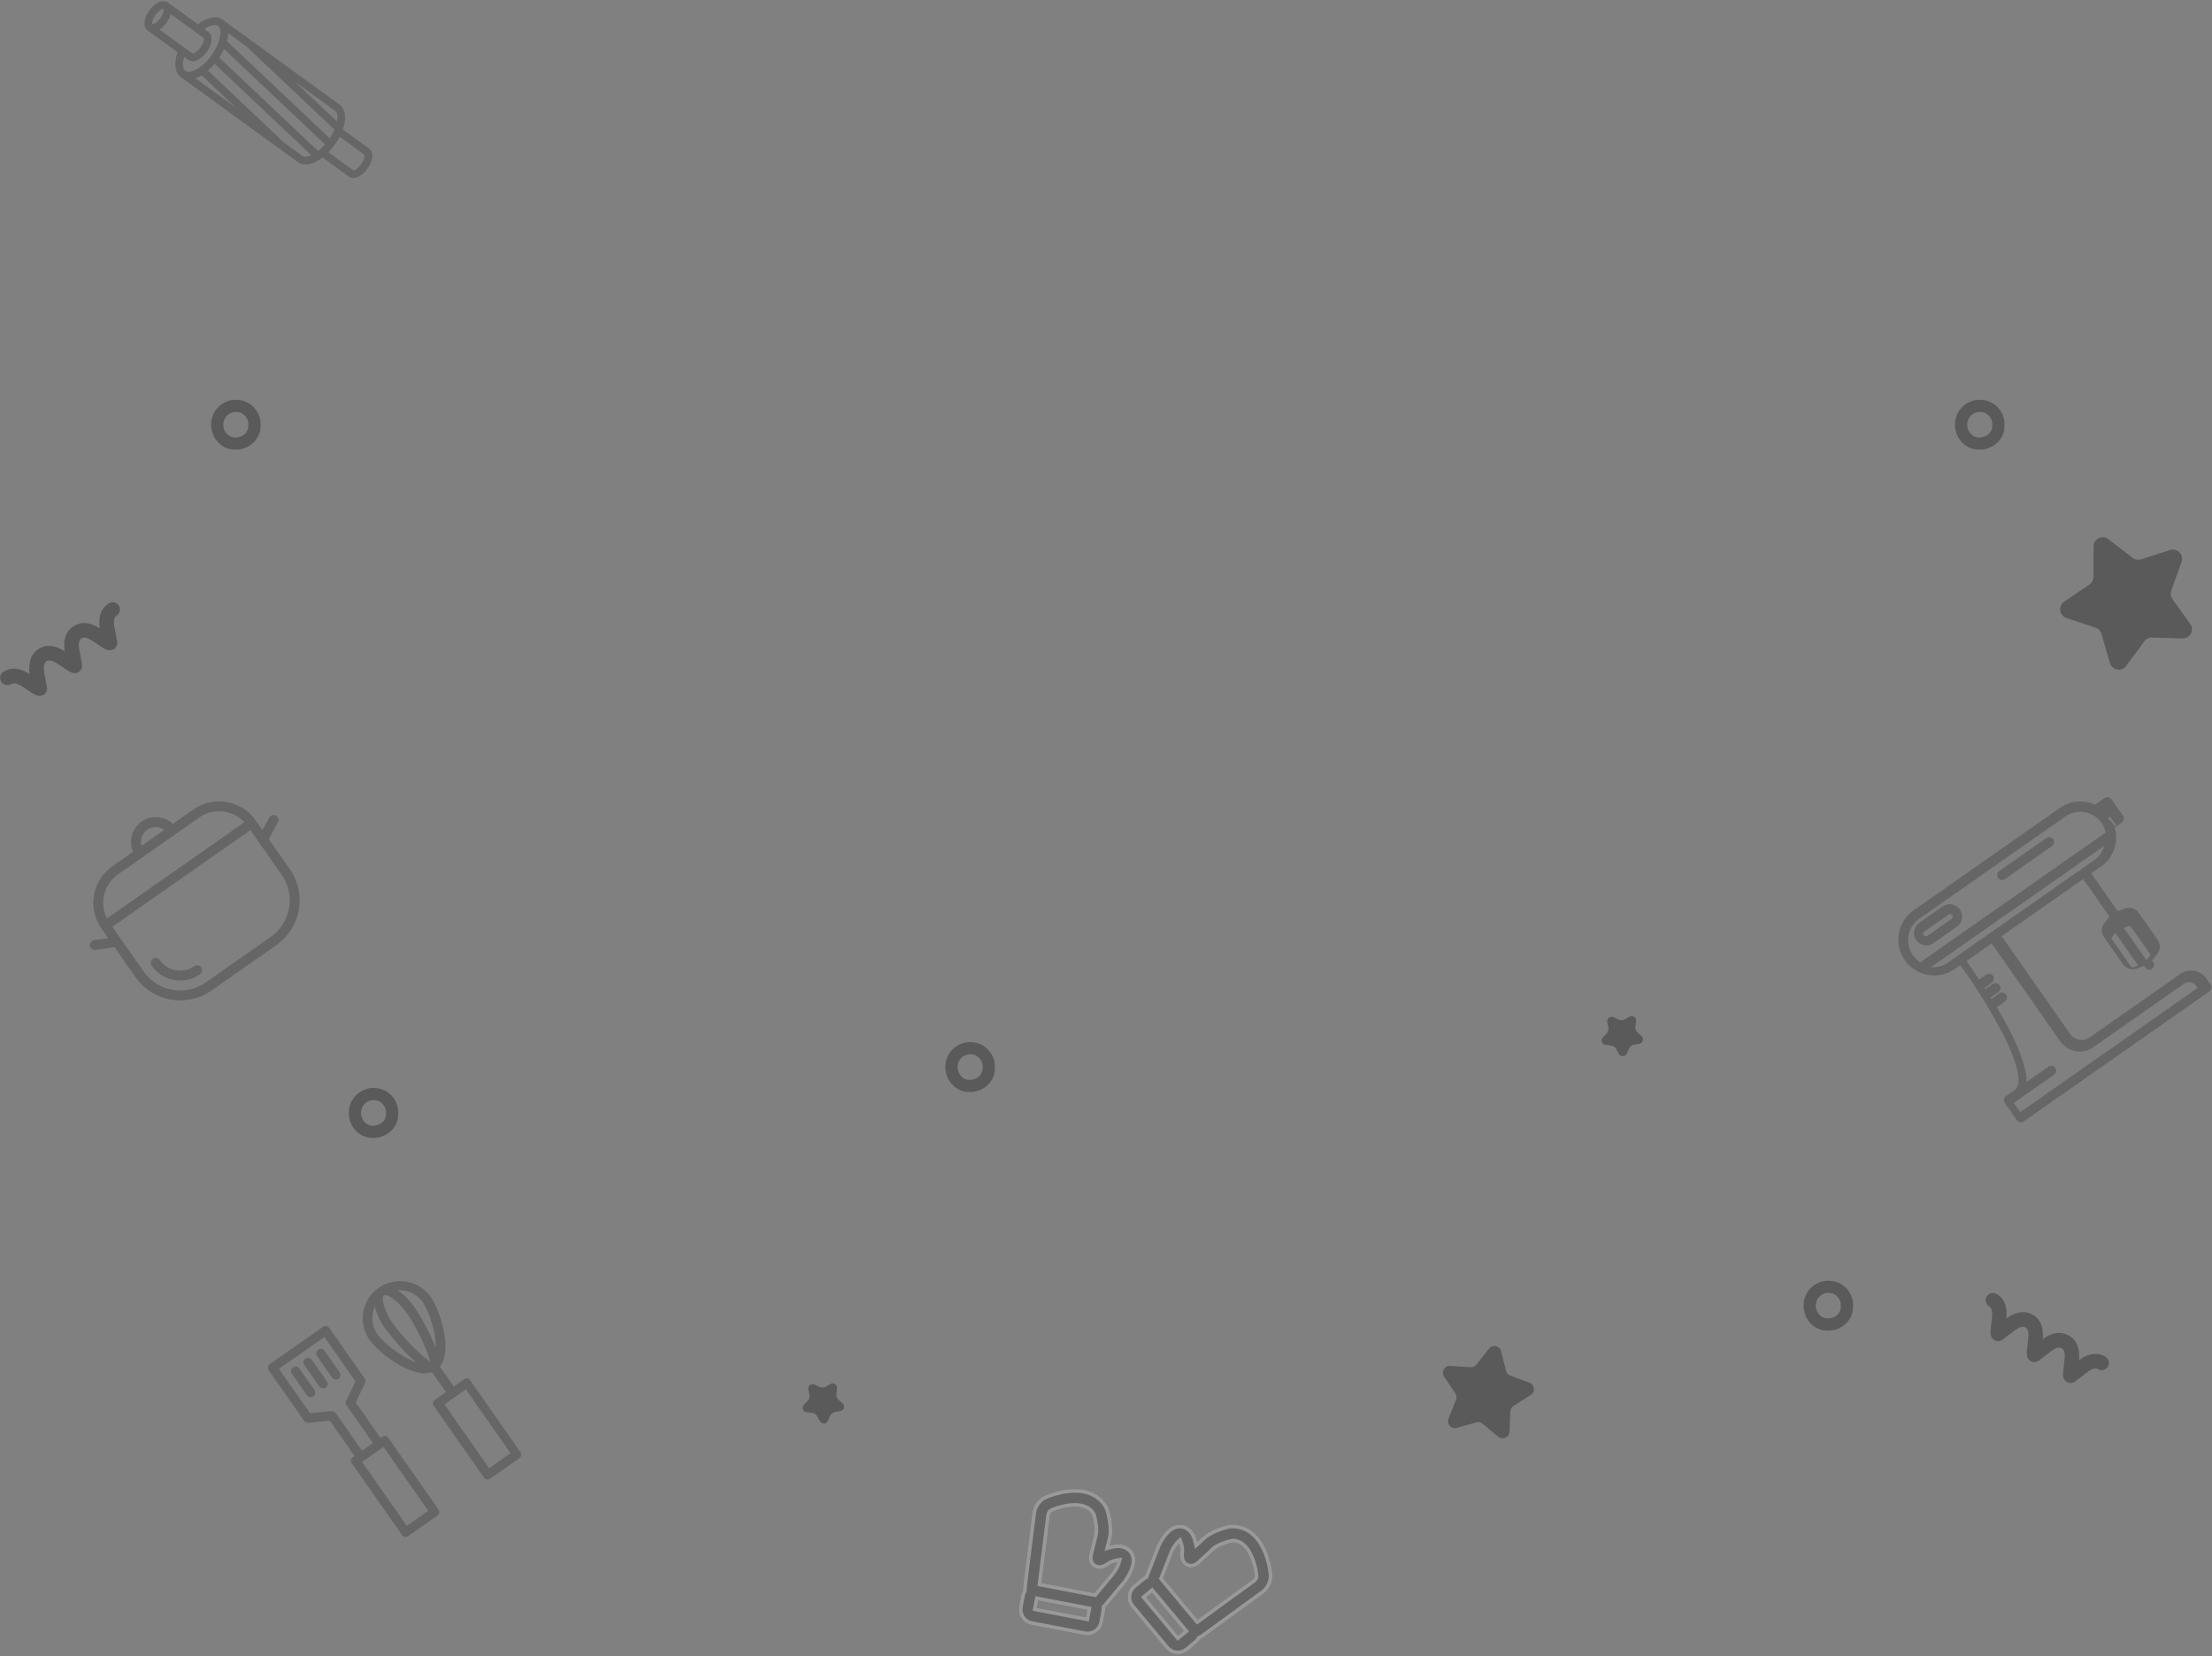 <?xml version="1.0" encoding="UTF-8"?>
<svg width="482px" height="361px" viewBox="0 0 482 361" version="1.1" xmlns="http://www.w3.org/2000/svg" xmlns:xlink="http://www.w3.org/1999/xlink">
    <rect x="0" y="0" width="482" height="361" fill="#808080" stroke="none"/>
    <!-- Generator: Sketch 49 (51002) - http://www.bohemiancoding.com/sketch -->
    <title>Décors</title>
    <desc>Created with Sketch.</desc>
    <defs>
        <path d="M236.975,365.774 L236.179,364.348 L241.019,361.646 L245.671,359.05 L246.467,360.476 L236.975,365.774 Z M234.268,360.983 L226.103,348.358 C226.018,348.209 225.992,347.786 226.056,347.637 C226.787,346.158 229.293,342.322 232.064,342.322 C232.433,342.322 232.796,342.387 233.173,342.522 C233.855,342.967 235.359,344.093 236.151,345.285 L238.192,349.435 C238.909,350.893 240.049,351.05 240.507,351.05 C241.36,351.05 242.435,350.532 242.892,349.076 L243.154,348.243 C243.272,347.869 243.663,347.248 243.972,346.881 C244.124,347.201 244.344,347.841 244.49,349.048 L244.512,355.265 L244.161,355.461 C244.161,355.462 242.895,356.169 240.364,357.581 L234.268,360.983 Z M248.843,356.792 C248.713,356.561 248.555,356.351 248.38,356.16 C248.381,356.12 248.392,356.072 248.392,356.033 L248.359,348.923 C248.359,348.852 248.355,348.782 248.347,348.711 C247.791,343.859 245.747,342.841 244.13,342.841 C242.812,342.841 241.837,343.616 241.655,343.771 C241.225,344.137 240.792,344.642 240.419,345.193 L239.573,343.475 C239.542,343.412 239.509,343.351 239.471,343.292 C237.971,340.932 235.172,339.205 235.054,339.132 C234.962,339.076 234.865,339.029 234.766,338.988 C233.881,338.632 232.972,338.453 232.065,338.453 C226.411,338.453 222.959,345.164 222.584,345.93 C221.92,347.284 222.033,349.187 222.852,350.455 L231.735,364.192 C231.869,364.398 232.037,364.586 232.22,364.764 C232.285,365.145 232.402,365.516 232.595,365.862 L233.805,368.03 C234.412,369.118 235.566,369.795 236.817,369.795 C237.402,369.795 237.981,369.644 238.49,369.36 L248.726,363.648 C250.384,362.721 250.98,360.62 250.055,358.962 L248.843,356.792 Z M265.452,345.239 L254.305,343.231 L253.899,343.157 L251.906,337.274 C251.657,336.106 251.652,335.43 251.69,335.074 C252.118,335.313 252.677,335.766 252.908,336.077 L253.427,336.78 C254.207,337.836 255.117,337.994 255.589,337.994 C256.632,337.994 257.778,337.251 257.989,335.591 L258.57,331.004 C258.939,329.593 260.026,328.012 260.483,327.428 C261.096,326.939 261.778,326.7 262.564,326.7 C265.056,326.7 267.97,329.043 268.876,329.941 C268.991,330.068 269.104,330.475 269.073,330.639 L265.452,345.239 Z M264.448,350.647 L253.748,348.722 L254.037,347.114 L264.736,349.04 L264.448,350.647 Z M262.564,322.83 C260.784,322.83 259.194,323.424 257.836,324.597 C257.769,324.656 257.705,324.719 257.646,324.786 C257.624,324.81 255.459,327.375 254.785,330.196 C254.768,330.265 254.755,330.334 254.747,330.403 L254.506,332.301 C253.972,331.903 253.399,331.566 252.873,331.359 C252.714,331.297 252.139,331.092 251.407,331.092 C250.324,331.092 249.37,331.537 248.721,332.346 C247.724,333.588 247.542,335.449 248.149,338.206 C248.165,338.274 248.183,338.344 248.207,338.41 L250.486,345.145 C250.498,345.183 250.524,345.223 250.539,345.261 C250.437,345.499 250.354,345.746 250.306,346.009 L249.866,348.453 C249.528,350.322 250.775,352.116 252.645,352.453 L264.181,354.53 C264.385,354.568 264.589,354.586 264.791,354.586 C266.459,354.586 267.885,353.393 268.18,351.752 L268.621,349.307 C268.692,348.912 268.678,348.525 268.617,348.15 C268.734,347.92 268.831,347.687 268.891,347.447 L272.828,331.569 C273.191,330.106 272.68,328.27 271.611,327.203 C271.163,326.757 267.097,322.83 262.564,322.83 Z" id="path-1"></path>
    </defs>
    <g id="Page-1" stroke="none" stroke-width="1" fill="none" fill-rule="evenodd">
        <g id="01_QUESTION-01.2" transform="translate(-209, -610)">
            <g id="Décors" transform="translate(208, 606)">
                <path d="M67.734,195.277 C67.467,194.743 66.82,194.529 66.285,194.793 L63.527,196.171 L63.527,193.598 C63.527,188.237 59.165,183.874 53.804,183.874 L48.291,183.874 C47.79,181.413 45.608,179.552 43,179.552 C40.391,179.552 38.209,181.413 37.706,183.874 L32.195,183.874 C26.834,183.874 22.472,188.237 22.472,193.598 L22.472,196.169 L19.714,194.79 C19.181,194.527 18.53,194.741 18.265,195.274 C17.999,195.808 18.215,196.456 18.749,196.724 L22.472,198.585 L22.472,206.563 C22.472,213.116 27.802,218.447 34.356,218.447 L51.643,218.447 C58.197,218.447 63.527,213.116 63.527,206.563 L63.527,198.589 L67.25,196.727 C67.784,196.459 68.002,195.81 67.734,195.277 Z M43,181.713 C44.406,181.713 45.595,182.619 46.042,183.874 L39.957,183.874 C40.404,182.619 41.593,181.713 43,181.713 Z M32.198,186.035 L53.806,186.035 C57.609,186.035 60.766,188.857 61.291,192.517 L24.71,192.517 C25.235,188.857 28.392,186.035 32.198,186.035 Z M61.367,206.563 C61.367,211.924 57.004,216.286 51.643,216.286 L34.356,216.286 C28.995,216.286 24.633,211.924 24.633,206.563 L24.633,194.678 L61.367,194.678 L61.367,206.563 Z M34.356,214.125 C34.953,214.125 35.437,213.641 35.437,213.045 C35.437,212.449 34.953,211.965 34.356,211.965 C31.379,211.965 28.954,209.54 28.954,206.563 C28.954,205.966 28.47,205.482 27.874,205.482 C27.277,205.482 26.793,205.966 26.793,206.563 C26.793,210.733 30.186,214.125 34.356,214.125 Z" id="Picto_Cocotte" fill="#000000" fill-rule="nonzero" opacity="0.2" transform="translate(43, 199) rotate(-35) translate(-43, -199) "></path>
                <path d="M84.37,25.609 L77.671,25.609 C77.742,25.116 77.788,24.6 77.807,24.066 C77.808,24.059 77.81,24.052 77.811,24.045 C77.819,23.981 77.819,23.918 77.814,23.856 C77.816,23.745 77.818,23.633 77.818,23.52 C77.818,22.791 77.766,22.092 77.671,21.431 L84.348,21.429 C84.526,21.494 84.996,22.236 84.996,23.52 C84.996,24.805 84.526,25.547 84.37,25.609 Z M73.531,29.586 L68.634,29.586 L45.988,26.647 C46.137,26.006 46.239,25.315 46.29,24.586 L75.061,28.319 C74.601,29.119 74.053,29.586 73.531,29.586 Z M40.033,27.282 L41.077,27.282 C42.409,27.282 43.376,25.7 43.376,23.52 C43.376,21.341 42.409,19.758 41.076,19.758 L40.033,19.758 C40.54,18.363 41.307,17.455 42.041,17.455 C43.275,17.455 44.655,20.049 44.655,23.521 C44.655,26.99 43.276,29.584 42.042,29.586 L42.041,29.586 L42.04,29.586 C41.306,29.585 40.54,28.677 40.033,27.282 Z M30.24,21.44 C30.432,21.554 30.866,22.287 30.866,23.52 C30.866,24.754 30.432,25.487 30.24,25.601 C30.047,25.487 29.614,24.754 29.614,23.52 C29.614,22.287 30.047,21.553 30.24,21.44 Z M32.185,25.609 C32.411,25.023 32.539,24.311 32.539,23.52 C32.539,22.729 32.411,22.018 32.185,21.431 L38.861,21.429 C38.901,21.432 38.941,21.432 38.98,21.429 L41.054,21.429 C41.232,21.494 41.702,22.236 41.702,23.52 C41.702,24.805 41.233,25.547 41.077,25.609 L32.185,25.609 Z M75.25,19.081 L62.718,17.455 L73.531,17.455 C74.127,17.455 74.757,18.063 75.25,19.081 Z M45.474,28.268 L55.63,29.586 L44.765,29.586 C45.031,29.201 45.269,28.759 45.474,28.268 Z M49.716,17.455 L75.853,20.847 C76.002,21.495 76.101,22.214 76.133,22.983 L45.571,19.018 C45.345,18.428 45.074,17.902 44.764,17.455 L49.716,17.455 Z M46.315,22.902 C46.285,22.151 46.201,21.436 46.069,20.77 L76.093,24.666 C76.025,25.413 75.895,26.104 75.718,26.717 L46.315,22.902 Z M84.37,19.758 L77.312,19.758 C76.602,17.349 75.208,15.782 73.531,15.782 L42.041,15.782 C42.037,15.782 42.034,15.782 42.03,15.782 C40.409,15.789 39.004,17.294 38.272,19.758 L30.24,19.758 C30.234,19.758 30.229,19.759 30.224,19.759 C28.9,19.772 27.94,21.349 27.94,23.52 C27.94,25.7 28.907,27.282 30.24,27.282 L38.272,27.282 C39.005,29.752 40.415,31.259 42.041,31.259 L73.531,31.259 C75.208,31.259 76.602,29.692 77.312,27.282 L84.37,27.282 C85.702,27.282 86.669,25.7 86.669,23.52 C86.669,21.341 85.702,19.758 84.37,19.758 Z" id="Picto_Rouleau" fill="#000000" opacity="0.2" transform="translate(57.305, 23.52) rotate(36) translate(-57.305, -23.52) "></path>
                <g id="Picto-gant" opacity="0.2" transform="translate(247.548, 346.313) rotate(40) translate(-247.548, -346.313) ">
                    <use fill="#000000" fill-rule="evenodd" xlink:href="#path-1"></use>
                    <path stroke="#FFFFFF" stroke-width="0.8" d="M236.821,366.318 L235.635,364.194 L240.825,361.297 L245.826,358.506 L247.012,360.63 L236.821,366.318 Z M244.354,355.807 C244.289,355.851 244.253,355.871 244.119,355.943 C243.841,356.098 243.841,356.098 243.406,356.341 C242.773,356.694 241.824,357.224 240.559,357.93 L234.135,361.515 L233.932,361.2 L225.755,348.556 C225.609,348.299 225.574,347.745 225.698,347.46 C227.095,344.634 229.617,341.922 232.064,341.922 C232.481,341.922 232.89,341.996 233.391,342.187 C234.531,342.931 235.796,344.028 236.51,345.109 L238.551,349.259 C239.054,350.281 239.774,350.65 240.507,350.65 C241.364,350.65 242.158,350.079 242.511,348.956 L242.773,348.123 C242.902,347.713 243.303,347.054 243.666,346.624 L244.066,346.148 L244.333,346.71 C244.563,347.194 244.758,347.935 244.89,349.047 L244.913,355.499 L244.356,355.811 L244.354,355.807 Z M248.494,356.988 C248.386,356.795 248.249,356.61 248.084,356.43 L247.976,356.311 L247.98,356.15 C247.984,356.082 247.984,356.082 247.99,356.045 C247.99,356.044 247.99,356.044 247.99,356.044 C247.991,356.031 247.992,356.026 247.992,356.026 L247.959,348.923 C247.959,348.872 247.956,348.818 247.949,348.756 C247.495,344.795 246.083,343.241 244.13,343.241 C243.222,343.241 242.441,343.627 241.915,344.075 C241.522,344.41 241.111,344.884 240.75,345.418 L240.364,345.988 L240.06,345.37 L239.214,343.651 C239.189,343.6 239.162,343.552 239.133,343.506 C238.502,342.512 237.579,341.551 236.492,340.664 C235.821,340.117 235.245,339.719 234.846,339.474 C234.776,339.431 234.699,339.393 234.617,339.359 C233.78,339.023 232.923,338.853 232.065,338.853 C229.702,338.853 227.549,340.08 225.64,342.174 C224.939,342.943 224.313,343.786 223.767,344.652 C223.404,345.228 223.128,345.729 222.943,346.106 C222.341,347.333 222.445,349.088 223.187,350.237 L232.071,363.975 C232.176,364.136 232.314,364.298 232.499,364.477 L232.592,364.568 L232.614,364.697 C232.675,365.057 232.783,365.378 232.944,365.667 L234.155,367.835 C234.691,368.797 235.711,369.395 236.817,369.395 C237.333,369.395 237.845,369.262 238.295,369.01 L248.531,363.299 C249.996,362.48 250.523,360.622 249.706,359.157 L248.494,356.988 Z M247.992,356.026 C247.992,356.025 247.992,356.03 247.992,356.035 L247.992,356.026 Z M265.381,345.633 L254.234,343.624 L253.596,343.509 L253.52,343.286 L251.515,337.358 C251.294,336.323 251.236,335.563 251.292,335.032 L251.356,334.43 L251.885,334.725 C252.369,334.995 252.966,335.484 253.229,335.839 L253.749,336.542 C254.312,337.305 254.959,337.594 255.589,337.594 C256.584,337.594 257.426,336.847 257.592,335.541 L258.183,330.903 C258.5,329.69 259.352,328.225 260.233,327.115 C260.918,326.569 261.689,326.3 262.564,326.3 C264.711,326.3 267.429,327.945 269.172,329.672 C269.371,329.891 269.521,330.425 269.461,330.736 L265.75,345.699 L265.381,345.633 Z M264.771,351.112 L253.284,349.045 L253.715,346.649 L265.2,348.718 L264.771,351.112 Z M250.862,345.01 C250.862,345.01 250.864,345.014 250.868,345.022 C250.869,345.025 250.869,345.025 250.87,345.027 C250.887,345.059 250.887,345.059 250.912,345.118 L250.97,345.269 L250.907,345.418 C250.807,345.652 250.738,345.867 250.699,346.08 L250.26,348.525 C249.961,350.176 251.063,351.762 252.715,352.059 L264.253,354.137 C264.432,354.17 264.612,354.186 264.791,354.186 C266.265,354.186 267.526,353.132 267.787,351.681 L268.227,349.236 C268.285,348.914 268.281,348.579 268.222,348.214 L268.201,348.084 L268.26,347.968 C268.376,347.742 268.456,347.541 268.503,347.351 L272.44,331.473 C272.769,330.146 272.298,328.454 271.329,327.487 C271.107,327.265 270.791,326.975 270.389,326.638 C269.783,326.131 269.118,325.638 268.405,325.187 C266.459,323.955 264.476,323.23 262.564,323.23 C260.88,323.23 259.383,323.79 258.101,324.896 C258.044,324.947 257.992,324.998 257.941,325.057 C257.09,325.982 255.662,328.247 255.173,330.295 C255.16,330.346 255.151,330.397 255.144,330.454 L254.816,333.032 L254.266,332.622 C253.746,332.233 253.205,331.919 252.727,331.732 C252.385,331.598 251.927,331.492 251.407,331.492 C250.444,331.492 249.605,331.883 249.033,332.596 C248.126,333.725 247.956,335.47 248.54,338.118 C248.554,338.18 248.568,338.233 248.585,338.282 L250.862,345.01 Z"></path>
                </g>
                <path d="M100.344,217.148 L106.044,217.148 L106.044,200.148 L100.344,200.148 L100.344,217.148 Z M101.244,179.248 C101.244,175.448 102.544,173.148 103.144,173.148 C103.844,173.148 105.044,175.448 105.044,179.248 C105.044,183.048 103.944,189.048 103.144,190.748 C102.344,189.048 101.244,183.048 101.244,179.248 Z M97.144,179.248 C97.144,177.048 98.344,175.048 100.144,174.048 C99.544,175.448 99.244,177.348 99.244,179.248 C99.244,179.348 99.444,185.148 100.544,189.148 C98.644,186.448 97.144,181.748 97.144,179.248 Z M106.244,173.948 C108.044,175.048 109.244,176.948 109.244,179.148 C109.244,181.748 107.744,186.448 105.844,189.048 C106.944,185.048 107.144,179.248 107.144,179.148 C107.144,177.348 106.844,175.448 106.244,173.948 Z M107.044,198.148 L104.244,198.148 L104.244,192.848 C108.544,191.648 111.344,182.948 111.344,179.248 C111.244,174.748 107.644,171.148 103.144,171.148 C98.744,171.148 95.044,174.748 95.044,179.248 C95.044,182.948 97.844,191.648 102.144,192.848 L102.144,198.148 L99.244,198.148 C98.644,198.148 98.244,198.548 98.244,199.148 L98.244,218.148 C98.244,218.748 98.644,219.148 99.244,219.148 L106.944,219.148 C107.544,219.148 107.944,218.748 107.944,218.148 L107.944,199.148 C108.044,198.548 107.544,198.148 107.044,198.148 Z M84.644,182.348 C85.244,182.348 85.644,181.948 85.644,181.348 L85.644,175.648 C85.644,175.048 85.244,174.648 84.644,174.648 C84.044,174.648 83.644,175.048 83.644,175.648 L83.644,181.248 C83.644,181.848 84.044,182.348 84.644,182.348 Z M81.244,182.348 C81.844,182.348 82.244,181.948 82.244,181.348 L82.244,175.648 C82.244,175.048 81.844,174.648 81.244,174.648 C80.644,174.648 80.244,175.048 80.244,175.648 L80.244,181.248 C80.244,181.848 80.744,182.348 81.244,182.348 Z M77.944,182.348 C78.544,182.348 78.944,181.948 78.944,181.348 L78.944,175.648 C78.944,175.048 78.544,174.648 77.944,174.648 C77.344,174.648 76.944,175.048 76.944,175.648 L76.944,181.248 C76.944,181.848 77.344,182.348 77.944,182.348 Z M87.344,184.948 L83.244,187.248 C82.944,187.448 82.744,187.748 82.744,188.148 L82.744,198.148 L79.844,198.148 L79.844,188.148 C79.844,187.748 79.644,187.448 79.344,187.248 L75.244,184.948 L75.244,173.148 L87.344,173.148 L87.344,184.948 Z M78.444,217.148 L84.144,217.148 L84.144,200.148 L78.444,200.148 L78.444,217.148 Z M88.344,171.148 L74.244,171.148 C73.744,171.148 73.244,171.548 73.244,172.148 L73.244,185.548 C73.244,185.948 73.444,186.248 73.744,186.448 L77.844,188.748 L77.844,198.148 L77.444,198.148 C76.844,198.148 76.444,198.548 76.444,199.148 L76.444,218.148 C76.444,218.748 76.844,219.148 77.444,219.148 L85.144,219.148 C85.744,219.148 86.144,218.748 86.144,218.148 L86.144,199.148 C86.144,198.548 85.744,198.148 85.144,198.148 L84.744,198.148 L84.744,188.748 L88.844,186.448 C89.144,186.248 89.344,185.948 89.344,185.548 L89.344,172.148 C89.344,171.548 88.844,171.148 88.344,171.148 Z M444.538,299.272 L457.048,299.272 C457.639,299.272 458.118,299.752 458.118,300.343 C458.118,300.934 457.639,301.413 457.048,301.413 L444.509,301.413 C443.929,301.398 443.468,300.923 443.468,300.343 C443.468,299.752 443.947,299.272 444.538,299.272 Z M430.072,300.722 C430.386,300.722 430.64,300.977 430.639,301.291 C430.639,301.604 430.385,301.858 430.072,301.858 L423.577,301.858 C423.263,301.858 423.009,301.603 423.01,301.29 C423.01,300.976 423.264,300.722 423.577,300.722 L430.072,300.722 Z M430.148,303.923 C431.642,303.846 432.79,302.571 432.712,301.078 C432.64,299.692 431.534,298.585 430.148,298.513 L423.653,298.513 C422.159,298.591 421.01,299.865 421.088,301.358 C421.16,302.744 422.267,303.851 423.653,303.923 L430.148,303.923 Z M471.147,305.718 L470.783,305.718 L470.783,305.303 C470.782,304.677 470.706,304.053 470.557,303.446 L471.139,303.446 L471.147,305.718 Z M435.332,309.203 L423.922,309.203 C422.608,309.203 421.337,308.744 420.324,307.907 L466.402,307.907 C465.392,308.743 464.123,309.202 462.812,309.203 L435.332,309.203 Z M463.422,342.486 C464.488,342.486 465.352,343.35 465.352,344.415 L465.352,344.947 L418.138,344.947 L418.138,342.486 L428.871,342.486 C429.463,342.486 429.942,342.006 429.942,341.415 C429.942,340.824 429.463,340.345 428.871,340.345 L423.046,340.345 C424.437,338.408 425.522,335.124 426.265,330.551 C426.614,328.367 426.891,325.949 427.087,323.27 L429.272,323.27 C429.863,323.269 430.341,322.79 430.341,322.198 C430.341,321.608 429.862,321.129 429.272,321.129 L427.197,321.129 L427.197,320.765 L429.272,320.765 C429.863,320.765 430.341,320.285 430.341,319.694 C430.341,319.103 429.862,318.625 429.272,318.624 L427.313,318.624 L427.313,318.274 L429.272,318.274 C429.863,318.274 430.341,317.794 430.341,317.203 C430.341,316.613 429.862,316.134 429.272,316.134 L427.386,316.134 C427.42,314.571 427.432,312.944 427.422,311.255 L434.143,311.255 L434.143,337.345 C434.147,340.182 436.446,342.482 439.284,342.486 L463.422,342.486 Z M463.164,297.799 C466.293,297.799 468.829,300.335 468.83,303.464 C468.83,304.233 468.673,304.994 468.37,305.7 L419.067,305.7 C417.833,302.825 419.162,299.494 422.037,298.26 C422.743,297.956 423.504,297.799 424.273,297.799 L463.164,297.799 Z M461.083,332.89 C461.084,333.087 460.952,333.26 460.763,333.312 L459.67,333.618 L459.67,324.968 L460.763,325.273 C460.952,325.326 461.084,325.499 461.083,325.696 L461.083,332.89 Z M456.119,325.572 C456.119,325.375 456.25,325.202 456.44,325.149 L457.532,324.844 L457.532,333.494 L456.418,333.188 C456.236,333.128 456.116,332.957 456.119,332.766 L456.119,325.572 Z M469.932,299.394 C468.525,297.037 465.985,295.592 463.24,295.585 L424.349,295.585 C420.038,295.586 416.544,299.081 416.544,303.392 C416.544,304.708 416.877,306.003 417.512,307.156 C417.537,307.209 417.566,307.26 417.599,307.309 C418.994,309.717 421.566,311.201 424.349,311.204 L425.806,311.204 C425.924,317.536 425.536,323.867 424.648,330.136 C423.665,336.173 422.303,338.612 421.335,339.602 C420.99,340.01 420.491,340.258 419.958,340.287 L417.614,340.287 C417.023,340.287 416.543,340.766 416.543,341.358 L416.543,345.959 C416.543,346.55 417.023,347.03 417.614,347.03 L467.005,347.03 C467.595,347.03 468.075,346.55 468.075,345.959 L468.075,344.357 C468.079,342.109 466.26,340.284 464.013,340.28 L439.83,340.28 C438.175,340.275 436.833,338.935 436.83,337.28 L436.83,311.197 L458.529,311.197 L458.529,321.224 L456.861,321.69 C455.748,322.003 454.978,323.016 454.975,324.173 L454.975,331.367 C454.978,332.523 455.748,333.537 456.861,333.85 L458.529,334.317 L458.529,334.746 C458.529,335.337 459.008,335.816 459.599,335.816 C460.191,335.816 460.67,335.337 460.67,334.746 L460.67,334.317 L462.337,333.85 C463.45,333.537 464.221,332.523 464.223,331.367 L464.223,324.173 C464.221,323.016 463.45,322.003 462.337,321.69 L460.67,321.224 L460.67,311.197 L463.24,311.197 C466.565,311.193 469.523,309.088 470.616,305.947 L472.473,305.947 C473.064,305.947 473.543,305.468 473.543,304.877 L473.543,300.464 C473.543,299.873 473.064,299.394 472.473,299.394 L469.932,299.394 Z" id="Picto_Accessoire" fill="#000000" opacity="0.2" transform="translate(273.394, 259.089) rotate(-35) translate(-273.394, -259.089) "></path>
                <g id="rond" transform="translate(47, 91)" fill="#000000" opacity="0.3">
                    <path d="M33.584,153.464 C34.086,153.035 34.723,152.78 35.282,152.78 L35.655,152.801 C36.522,152.801 37.102,153.287 37.462,153.694 C37.965,154.275 38.194,155.02 38.108,155.882 C38.108,156.753 37.635,157.338 37.254,157.672 C36.743,158.092 36.054,158.344 35.408,158.344 L35.157,158.344 C34.29,158.344 33.696,157.863 33.358,157.46 C32.856,156.879 32.604,156.103 32.665,155.323 C32.73,154.578 33.046,153.924 33.584,153.464 M35.157,161 L35.408,161 C36.673,161 37.965,160.532 38.966,159.704 C40.14,158.703 40.773,157.351 40.764,156.03 C40.92,154.578 40.452,153.092 39.473,151.961 C38.459,150.791 37.163,150.232 35.815,150.158 C34.446,149.989 32.973,150.483 31.85,151.454 C30.776,152.372 30.126,153.672 30.017,155.128 C29.9,156.606 30.381,158.092 31.326,159.197 C32.336,160.359 33.696,161 35.157,161" id="Page-1"></path>
                    <path d="M163.584,143.464 C164.086,143.035 164.723,142.78 165.282,142.78 L165.655,142.801 C166.522,142.801 167.102,143.287 167.462,143.694 C167.965,144.275 168.194,145.02 168.108,145.882 C168.108,146.753 167.635,147.338 167.254,147.672 C166.743,148.092 166.054,148.344 165.408,148.344 L165.157,148.344 C164.29,148.344 163.696,147.863 163.358,147.46 C162.856,146.879 162.604,146.103 162.665,145.323 C162.73,144.578 163.046,143.924 163.584,143.464 M165.157,151 L165.408,151 C166.673,151 167.965,150.532 168.966,149.704 C170.14,148.703 170.773,147.351 170.764,146.03 C170.92,144.578 170.452,143.092 169.473,141.961 C168.459,140.791 167.163,140.232 165.815,140.158 C164.446,139.989 162.973,140.483 161.85,141.454 C160.776,142.372 160.126,143.672 160.017,145.128 C159.9,146.606 160.381,148.092 161.326,149.197 C162.336,150.359 163.696,151 165.157,151" id="Page-1-Copy"></path>
                    <path d="M3.584,3.464 C4.086,3.035 4.723,2.78 5.282,2.78 L5.655,2.801 C6.522,2.801 7.102,3.287 7.462,3.694 C7.965,4.275 8.194,5.02 8.108,5.882 C8.108,6.753 7.635,7.338 7.254,7.672 C6.743,8.092 6.054,8.344 5.408,8.344 L5.157,8.344 C4.29,8.344 3.696,7.863 3.358,7.46 C2.856,6.879 2.604,6.103 2.665,5.323 C2.73,4.578 3.046,3.924 3.584,3.464 M5.157,11 L5.408,11 C6.673,11 7.965,10.532 8.966,9.704 C10.14,8.703 10.773,7.351 10.764,6.03 C10.92,4.578 10.452,3.092 9.473,1.961 C8.459,0.791 7.163,0.232 5.815,0.158 C4.446,-0.011 2.973,0.483 1.85,1.454 C0.776,2.372 0.126,3.672 0.017,5.128 C-0.1,6.606 0.381,8.092 1.326,9.197 C2.336,10.359 3.696,11 5.157,11" id="Page-1-Copy-3"></path>
                    <path d="M383.584,3.464 C384.086,3.035 384.723,2.78 385.282,2.78 L385.655,2.801 C386.522,2.801 387.102,3.287 387.462,3.694 C387.965,4.275 388.194,5.02 388.108,5.882 C388.108,6.753 387.635,7.338 387.254,7.672 C386.743,8.092 386.054,8.344 385.408,8.344 L385.157,8.344 C384.29,8.344 383.696,7.863 383.358,7.46 C382.856,6.879 382.604,6.103 382.665,5.323 C382.73,4.578 383.046,3.924 383.584,3.464 M385.157,11 L385.408,11 C386.673,11 387.965,10.532 388.966,9.704 C390.14,8.703 390.773,7.351 390.764,6.03 C390.92,4.578 390.452,3.092 389.473,1.961 C388.459,0.791 387.163,0.232 385.815,0.158 C384.446,-0.011 382.973,0.483 381.85,1.454 C380.776,2.372 380.126,3.672 380.017,5.128 C379.9,6.606 380.381,8.092 381.326,9.197 C382.336,10.359 383.696,11 385.157,11" id="Page-1-Copy-4"></path>
                    <path d="M350.584,195.464 C351.086,195.035 351.723,194.78 352.282,194.78 L352.655,194.801 C353.522,194.801 354.102,195.287 354.462,195.694 C354.965,196.275 355.194,197.02 355.108,197.882 C355.108,198.753 354.635,199.338 354.254,199.672 C353.743,200.092 353.054,200.344 352.408,200.344 L352.157,200.344 C351.29,200.344 350.696,199.863 350.358,199.46 C349.856,198.879 349.604,198.103 349.665,197.323 C349.73,196.578 350.046,195.924 350.584,195.464 M352.157,203 L352.408,203 C353.673,203 354.965,202.532 355.966,201.704 C357.14,200.703 357.773,199.351 357.764,198.03 C357.92,196.578 357.452,195.092 356.473,193.961 C355.459,192.791 354.163,192.232 352.815,192.158 C351.446,191.989 349.973,192.483 348.85,193.454 C347.776,194.372 347.126,195.672 347.017,197.128 C346.9,198.606 347.381,200.092 348.326,201.197 C349.336,202.359 350.696,203 352.157,203" id="Page-1-Copy-2"></path>
                </g>
                <g id="étoiles" transform="translate(173, 114)" fill="#000000" opacity="0.3">
                    <path d="M290.503,30.436 L284.603,33.538 C283.625,34.052 282.416,33.676 281.902,32.699 C281.697,32.309 281.627,31.863 281.701,31.43 L282.828,24.86 C282.939,24.212 282.724,23.55 282.253,23.09 L277.479,18.437 C276.689,17.666 276.672,16.4 277.443,15.609 C277.75,15.294 278.153,15.089 278.588,15.026 L285.184,14.068 C285.836,13.973 286.399,13.564 286.69,12.973 L289.64,6.996 C290.129,6.006 291.328,5.599 292.319,6.088 C292.713,6.283 293.032,6.602 293.227,6.996 L296.177,12.973 C296.468,13.564 297.031,13.973 297.683,14.068 L304.279,15.026 C305.372,15.185 306.129,16.2 305.97,17.293 C305.907,17.728 305.702,18.13 305.387,18.437 L300.614,23.09 C300.143,23.55 299.928,24.212 300.039,24.86 L301.166,31.43 C301.353,32.519 300.621,33.552 299.533,33.739 C299.099,33.814 298.653,33.743 298.264,33.538 L292.364,30.436 C291.781,30.13 291.085,30.13 290.503,30.436 Z" id="grande" transform="translate(291.434, 19.825) rotate(-26) translate(-291.434, -19.825) "></path>
                    <path d="M150.409,201.737 L146.486,203.799 C145.753,204.184 144.846,203.903 144.461,203.169 C144.307,202.877 144.254,202.543 144.31,202.218 L145.059,197.85 C145.143,197.363 144.981,196.867 144.628,196.522 L141.454,193.429 C140.861,192.85 140.849,191.901 141.427,191.308 C141.657,191.071 141.959,190.918 142.286,190.87 L146.671,190.233 C147.16,190.162 147.582,189.855 147.801,189.412 L149.762,185.438 C150.128,184.695 151.028,184.39 151.771,184.757 C152.067,184.903 152.306,185.143 152.452,185.438 L154.413,189.412 C154.632,189.855 155.054,190.162 155.543,190.233 L159.928,190.87 C160.748,190.989 161.316,191.75 161.197,192.57 C161.15,192.897 160.996,193.198 160.76,193.429 L157.586,196.522 C157.233,196.867 157.071,197.363 157.155,197.85 L157.904,202.218 C158.044,203.034 157.496,203.81 156.679,203.95 C156.354,204.005 156.02,203.952 155.728,203.799 L151.805,201.737 C151.368,201.507 150.846,201.507 150.409,201.737 Z" id="moyenne-copy" transform="translate(151.107, 194.287) rotate(-132) translate(-151.107, -194.287) "></path>
                    <path d="M6.455,198.962 L5.416,199.508 C4.942,199.757 4.357,199.575 4.108,199.102 C4.009,198.913 3.974,198.697 4.01,198.487 L4.209,197.33 C4.292,196.843 4.131,196.347 3.777,196.002 L2.937,195.182 C2.553,194.809 2.546,194.196 2.919,193.813 C3.068,193.66 3.263,193.561 3.473,193.53 L4.635,193.361 C5.124,193.29 5.546,192.983 5.765,192.541 L6.284,191.488 C6.521,191.008 7.102,190.811 7.582,191.048 C7.773,191.142 7.928,191.297 8.022,191.488 L8.541,192.541 C8.76,192.983 9.182,193.29 9.671,193.361 L10.833,193.53 C11.362,193.607 11.729,194.099 11.652,194.628 C11.622,194.839 11.522,195.034 11.37,195.182 L10.529,196.002 C10.175,196.347 10.014,196.843 10.097,197.33 L10.296,198.487 C10.386,199.014 10.032,199.515 9.505,199.606 C9.295,199.642 9.079,199.607 8.89,199.508 L7.851,198.962 C7.414,198.732 6.892,198.732 6.455,198.962 Z" id="petite" transform="translate(7.153, 195.284) rotate(-38) translate(-7.153, -195.284) "></path>
                    <path d="M180.555,118.902 L179.516,119.448 C179.042,119.697 178.457,119.515 178.208,119.042 C178.109,118.853 178.074,118.637 178.11,118.427 L178.309,117.27 C178.392,116.783 178.231,116.287 177.877,115.942 L177.037,115.123 C176.654,114.749 176.646,114.136 177.019,113.753 C177.168,113.6 177.363,113.501 177.574,113.47 L178.735,113.301 C179.224,113.23 179.646,112.924 179.865,112.481 L180.385,111.428 C180.621,110.948 181.202,110.751 181.682,110.988 C181.873,111.082 182.028,111.237 182.122,111.428 L182.642,112.481 C182.86,112.924 183.282,113.23 183.771,113.301 L184.933,113.47 C185.462,113.547 185.829,114.039 185.752,114.568 C185.722,114.779 185.622,114.974 185.47,115.123 L184.629,115.942 C184.275,116.287 184.114,116.783 184.198,117.27 L184.396,118.427 C184.486,118.954 184.132,119.455 183.605,119.546 C183.395,119.582 183.179,119.547 182.991,119.448 L181.951,118.902 C181.514,118.672 180.992,118.672 180.555,118.902 Z" id="petite-copy" transform="translate(181.253, 115.224) rotate(-38) translate(-181.253, -115.224) "></path>
                </g>
                <path d="M11.192,160.414 C11.192,161.286 11.9,161.989 12.773,161.989 C13.645,161.989 14.354,161.286 14.354,160.414 C14.354,159.561 15.298,159.012 17.357,158.165 C18.784,157.595 19.6,157.236 19.98,156.482 C20.288,155.886 20.175,155.162 19.713,154.69 C19.394,154.356 19.015,154.213 18.188,153.889 C17.849,153.756 17.48,153.617 17.09,153.427 C15.247,152.755 14.354,152.057 14.354,151.287 C14.354,150.435 15.298,149.885 17.377,149.028 C18.794,148.469 19.61,148.109 19.99,147.344 C20.288,146.739 20.164,146.015 19.692,145.543 C19.374,145.229 19.004,145.086 18.193,144.768 C17.854,144.634 17.485,144.49 17.085,144.3 C15.355,143.669 14.349,143.115 14.349,142.16 C14.349,141.308 15.252,140.779 17.28,139.937 C18.758,139.362 19.595,138.998 19.985,138.218 C20.282,137.612 20.159,136.888 19.687,136.416 C19.369,136.103 18.989,135.954 18.168,135.63 C17.829,135.502 17.459,135.363 17.079,135.179 C15.349,134.547 14.343,133.993 14.343,133.038 C14.343,132.165 13.635,131.467 12.762,131.467 C11.89,131.467 11.181,132.171 11.181,133.038 C11.181,135.651 13.158,136.95 14.698,137.632 C13.05,138.428 11.181,139.716 11.181,142.17 C11.181,144.788 13.168,146.087 14.698,146.764 C13.05,147.56 11.181,148.843 11.181,151.307 C11.181,153.843 13.26,155.219 14.718,155.896 C13.065,156.656 11.192,157.939 11.192,160.414" id="Fill-1" fill="#000000" opacity="0.3" transform="translate(15.667, 146.728) rotate(57) translate(-15.667, -146.728) "></path>
                <path d="M441.192,310.414 C441.192,311.286 441.9,311.989 442.773,311.989 C443.645,311.989 444.354,311.286 444.354,310.414 C444.354,309.561 445.298,309.012 447.357,308.165 C448.784,307.595 449.6,307.236 449.98,306.482 C450.288,305.886 450.175,305.162 449.713,304.69 C449.394,304.356 449.015,304.213 448.188,303.889 C447.849,303.756 447.48,303.617 447.09,303.427 C445.247,302.755 444.354,302.057 444.354,301.287 C444.354,300.435 445.298,299.885 447.377,299.028 C448.794,298.469 449.61,298.109 449.99,297.344 C450.288,296.739 450.164,296.015 449.692,295.543 C449.374,295.229 449.004,295.086 448.193,294.768 C447.854,294.634 447.485,294.49 447.085,294.3 C445.355,293.669 444.349,293.115 444.349,292.16 C444.349,291.308 445.252,290.779 447.28,289.937 C448.758,289.362 449.595,288.998 449.985,288.218 C450.282,287.612 450.159,286.888 449.687,286.416 C449.369,286.103 448.989,285.954 448.168,285.63 C447.829,285.502 447.459,285.363 447.079,285.179 C445.349,284.547 444.343,283.993 444.343,283.038 C444.343,282.165 443.635,281.467 442.762,281.467 C441.89,281.467 441.181,282.171 441.181,283.038 C441.181,285.651 443.158,286.95 444.698,287.632 C443.05,288.428 441.181,289.716 441.181,292.17 C441.181,294.788 443.168,296.087 444.698,296.764 C443.05,297.56 441.181,298.843 441.181,301.307 C441.181,303.843 443.26,305.219 444.718,305.896 C443.065,306.656 441.192,307.939 441.192,310.414" id="Fill-1-Copy" fill="#000000" opacity="0.3" transform="translate(445.667, 296.728) rotate(120) translate(-445.667, -296.728) "></path>
            </g>
        </g>
    </g>
</svg>